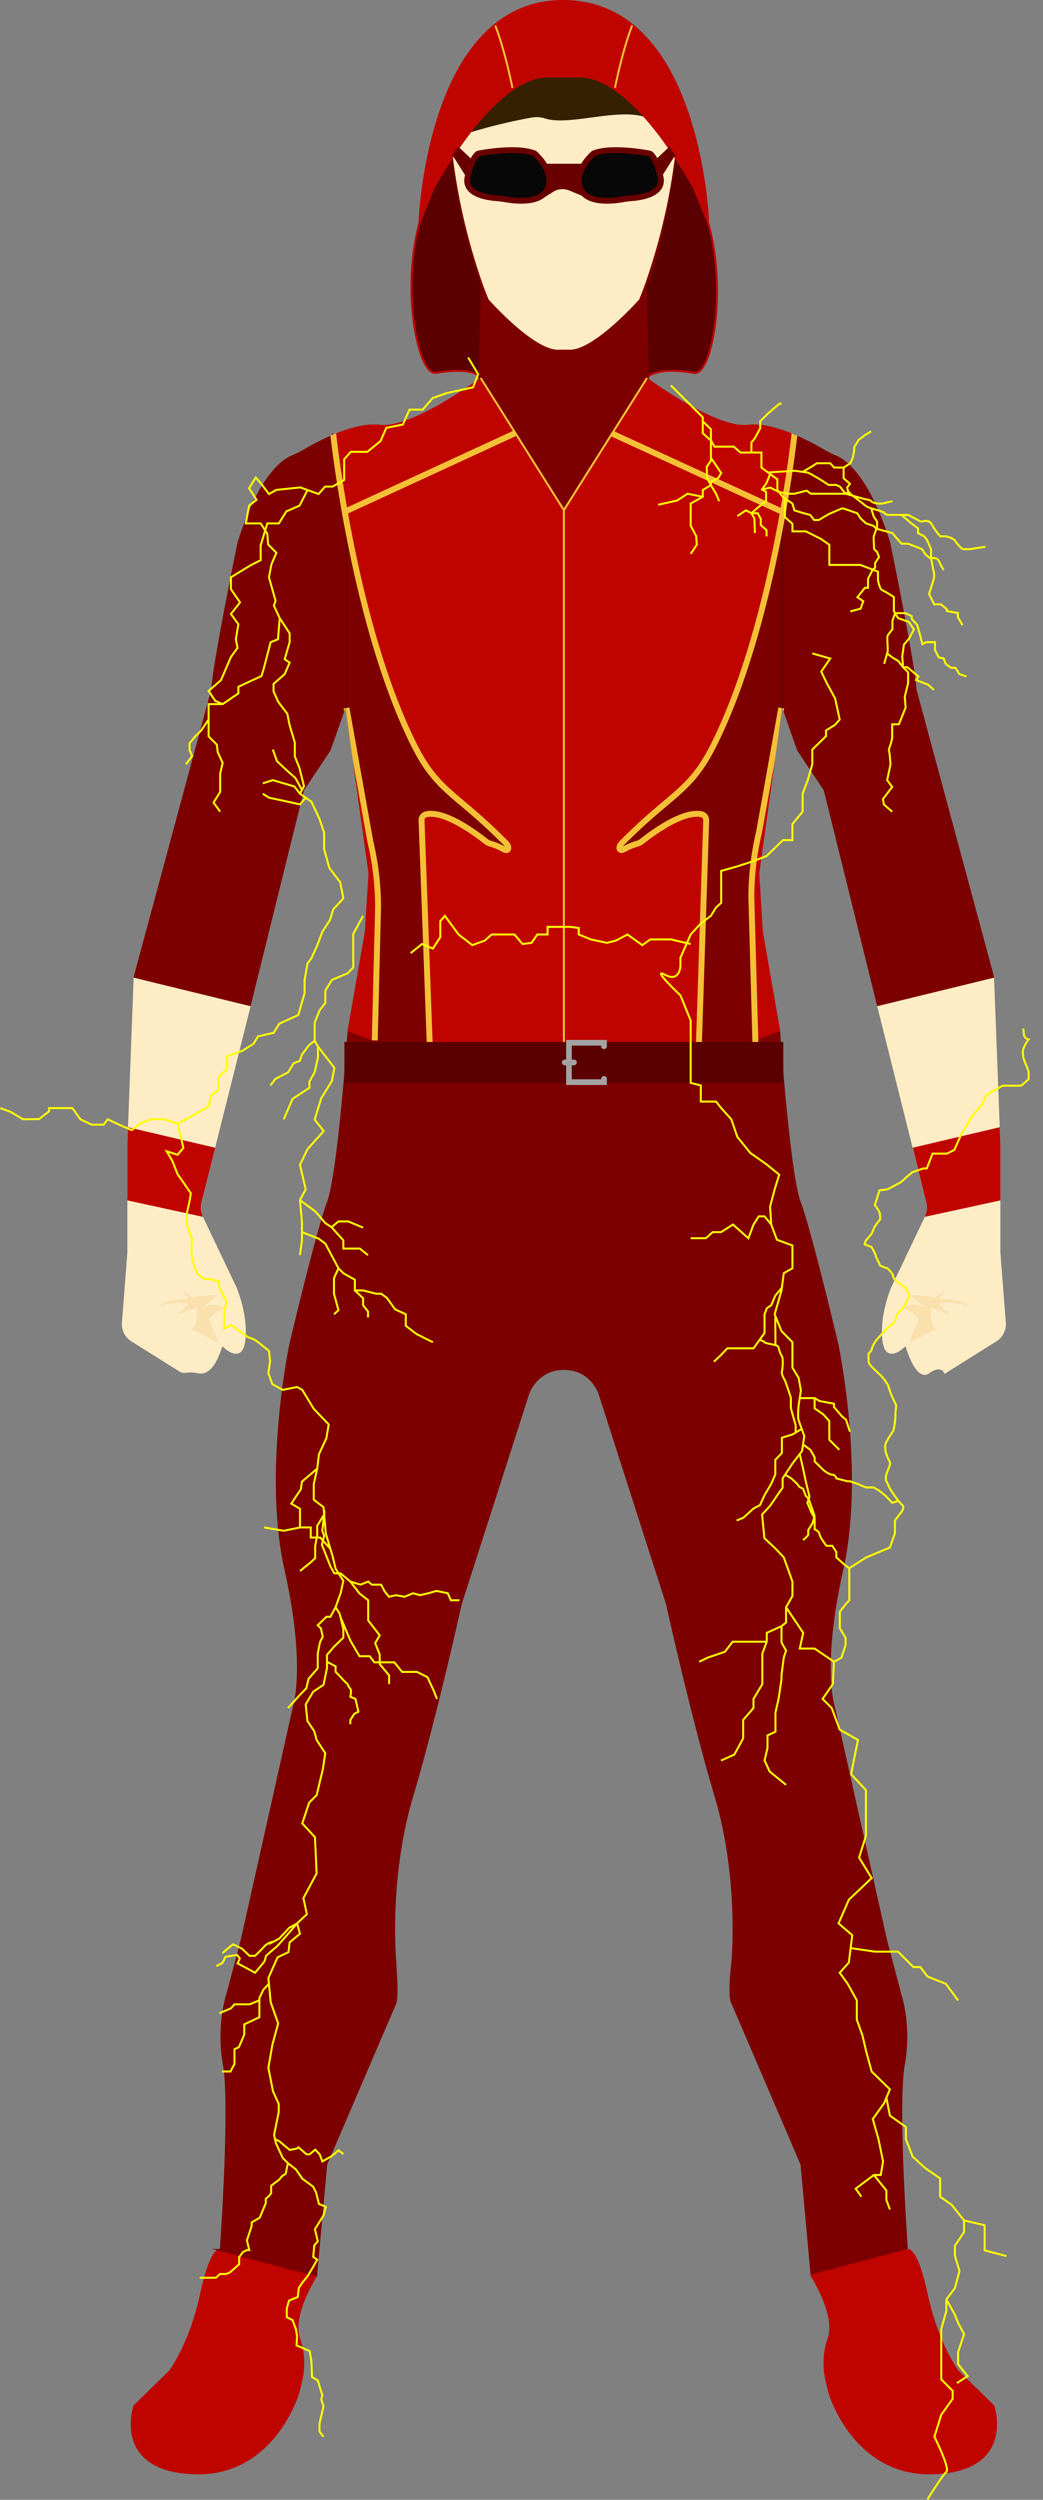 <svg xmlns="http://www.w3.org/2000/svg" xmlns:xlink="http://www.w3.org/1999/xlink" width="528.672" height="1266.175" viewBox="0 0 528.672 1266.175">
  <rect x="0" y="0" width="528.672" height="1266.175" fill="#808080" stroke="none"/>
  <defs>
    <style>
      .a277c738-9e4a-44cc-8cfb-65528f27dfd8, .a27e89d3-aacc-4fef-974c-4a47ce184d01, .ba45ad07-1130-4625-9563-bb0cc7927320, .bc4a7843-8ba5-40e9-91c0-8b526c604a9d, .bd3abd7c-d991-403f-b393-beef8f89a3ca, .ecbed174-9868-4295-a348-d6ecf6a45e07, .eeae4fc5-0628-4f78-8ff5-e2610ef8db39, .f8bcd358-dd91-4c17-9f97-8139ee15739d {
        fill: none;
      }

      .fc86b811-3193-46b8-adb2-5df7fbf328d5 {
        fill: #bf0400;
      }

      .b60bef79-6852-4ab9-865f-d4c52a222baa, .fc86b811-3193-46b8-adb2-5df7fbf328d5 {
        stroke: #bf0400;
      }

      .a0e1907f-fe7b-4b5c-9e31-36fb048dc2bd, .b1d0e196-1d42-49b7-8ffe-5c2b6b639308, .b60bef79-6852-4ab9-865f-d4c52a222baa, .b875ee22-5b0f-446d-8272-edabaeb774e0, .bd3abd7c-d991-403f-b393-beef8f89a3ca, .ecbed174-9868-4295-a348-d6ecf6a45e07, .eeae4fc5-0628-4f78-8ff5-e2610ef8db39, .f8bcd358-dd91-4c17-9f97-8139ee15739d, .fc86b811-3193-46b8-adb2-5df7fbf328d5, .ff18d0dc-95c9-47a5-abf5-40e5d958f590 {
        stroke-linecap: round;
      }

      .a0e1907f-fe7b-4b5c-9e31-36fb048dc2bd, .a277c738-9e4a-44cc-8cfb-65528f27dfd8, .a27e89d3-aacc-4fef-974c-4a47ce184d01, .b1d0e196-1d42-49b7-8ffe-5c2b6b639308, .b431d331-0de1-43a9-bea4-3a0e06ce479a, .b60bef79-6852-4ab9-865f-d4c52a222baa, .b6a1db8b-3539-4fb2-a4b7-f51484111939, .b875ee22-5b0f-446d-8272-edabaeb774e0, .ba45ad07-1130-4625-9563-bb0cc7927320, .bd0f47e9-e11c-4a8b-bcb9-f0c82003f415, .bd3abd7c-d991-403f-b393-beef8f89a3ca, .be302d9b-7d8b-48e6-ac69-56ef95222cb7, .ecbed174-9868-4295-a348-d6ecf6a45e07, .eeae4fc5-0628-4f78-8ff5-e2610ef8db39, .f8bcd358-dd91-4c17-9f97-8139ee15739d, .fc86b811-3193-46b8-adb2-5df7fbf328d5, .ff18d0dc-95c9-47a5-abf5-40e5d958f590 {
        stroke-miterlimit: 10;
      }

      .b1d0e196-1d42-49b7-8ffe-5c2b6b639308 {
        fill: #7d0000;
      }

      .b1d0e196-1d42-49b7-8ffe-5c2b6b639308, .bd3abd7c-d991-403f-b393-beef8f89a3ca {
        stroke: #7d0000;
      }

      .b875ee22-5b0f-446d-8272-edabaeb774e0 {
        fill: #feecc5;
      }

      .b875ee22-5b0f-446d-8272-edabaeb774e0, .ff18d0dc-95c9-47a5-abf5-40e5d958f590 {
        stroke: #feecc5;
      }

      .a0e1907f-fe7b-4b5c-9e31-36fb048dc2bd, .b60bef79-6852-4ab9-865f-d4c52a222baa {
        fill: #5b0000;
      }

      .bd3abd7c-d991-403f-b393-beef8f89a3ca {
        stroke-width: 2px;
      }

      .b6a1db8b-3539-4fb2-a4b7-f51484111939 {
        fill: #352001;
        stroke: #352001;
      }

      .bd0f47e9-e11c-4a8b-bcb9-f0c82003f415 {
        fill: #070707;
        stroke-width: 2.954px;
      }

      .b431d331-0de1-43a9-bea4-3a0e06ce479a, .bd0f47e9-e11c-4a8b-bcb9-f0c82003f415, .be302d9b-7d8b-48e6-ac69-56ef95222cb7, .ecbed174-9868-4295-a348-d6ecf6a45e07 {
        stroke: #690000;
      }

      .b431d331-0de1-43a9-bea4-3a0e06ce479a, .be302d9b-7d8b-48e6-ac69-56ef95222cb7 {
        fill: #690000;
      }

      .b431d331-0de1-43a9-bea4-3a0e06ce479a {
        stroke-width: 1.273px;
      }

      .ff18d0dc-95c9-47a5-abf5-40e5d958f590 {
        fill: #f9e0ac;
      }

      .ad3c402a-f807-48a7-99d8-a1df0498a5aa {
        clip-path: url(#abe76b5f-ef6c-4dfc-9d6d-b8567921a347);
      }

      .ecbed174-9868-4295-a348-d6ecf6a45e07 {
        stroke-width: 0.958px;
      }

      .bae51945-f5df-4817-85b6-a031767b6d2e {
        clip-path: url(#b3a80acb-ef82-4b4a-9067-bc5259ba4883);
      }

      .a27e89d3-aacc-4fef-974c-4a47ce184d01, .ba45ad07-1130-4625-9563-bb0cc7927320, .f8bcd358-dd91-4c17-9f97-8139ee15739d {
        stroke: #f4c037;
      }

      .ba45ad07-1130-4625-9563-bb0cc7927320 {
        stroke-width: 3px;
      }

      .a0e1907f-fe7b-4b5c-9e31-36fb048dc2bd {
        stroke: #5b0000;
        stroke-width: 0.803px;
      }

      .eeae4fc5-0628-4f78-8ff5-e2610ef8db39 {
        stroke: #a3a3a3;
        stroke-width: 2.885px;
      }

      .a277c738-9e4a-44cc-8cfb-65528f27dfd8 {
        stroke: #ff0;
      }
    </style>
    <clipPath id="abe76b5f-ef6c-4dfc-9d6d-b8567921a347" transform="translate(-246.639 -72.088)">
      <path id="b5bb3c3d-77ee-4e02-bffb-1dd2046ee1de" data-name="details-body-outline" class="bc4a7843-8ba5-40e9-91c0-8b526c604a9d" d="M698.53,723.826l-.005.011c-.061.134-6.013,13.603-4.636,26.907.402,3.892,1.603,6.195,3.566,6.845,2.985.99,6.716-2.227,8.173-3.637.876,2.959,4.067,12.712,8.447,14.282a3.724,3.724,0,0,0,3.576-.593c2.25-1.608,4.203-2.236,5.646-1.824a2.999,2.999,0,0,1,1.87,1.603l.222.557,26.289-16.48a10.229,10.229,0,0,0,4.779-9.489l-2.756-35.427V651.42l-3.217-84.548-.002-.057L711.157,421.221c-.789-13.614-13.206-73.851-13.345-74.507-10.671-33.934-22.789-42.051-27.504-43.965a50.801,50.801,0,0,1-6.549-3.292c-8.901-5.191-25.672-13.685-38.012-12.21-15.657,1.876-48.234-21.731-51.063-23.808l-1.247-46.934a312.095,312.095,0,0,0,15.018-62.556c5.601-40.86-10.035-57.05-11.037-58.036-14.559-22.206-44.646-23.316-44.978-23.325-.302.009-30.389,1.123-44.949,23.324-.998.982-16.638,17.171-11.037,58.037a312.265,312.265,0,0,0,15.008,62.532L490.215,263.439c-2.829,2.077-35.401,25.67-51.064,23.808C426.813,285.774,410.04,294.265,401.141,299.457a50.86,50.86,0,0,1-6.548,3.292c-4.715,1.915-16.833,10.031-27.518,44.014-.125.607-12.544,60.844-13.332,74.458l-39.312,145.54-.015.055-3.219,84.624.001,55.102-2.759,35.466a10.231,10.231,0,0,0,4.78,9.489L337.668,766.822a4.247,4.247,0,0,0,2.909.59,21.984,21.984,0,0,1,6.878.315c7.146,1.217,10.906-10.416,11.833-13.76,1.467,1.42,5.191,4.608,8.156,3.621,1.964-.649,3.165-2.952,3.567-6.845,1.376-13.305-4.576-26.773-4.641-26.918l-16.891-35.431a10.891,10.891,0,0,1-.545-8.032l22.799-90.606.135-.421,1.988-8.482,26.832-108.417,13.436-20.146,7.643-21.608,11.657,83.842-1.829,29.304-8.737,50.138c-.049.723-5.016,72.435-10.467,86.973-5.488,14.635-18.967,71.516-19.105,72.101-.136.647-13.439,65.311-2.461,114.102,10.911,48.495,4.39,69.096,4.31,69.347L368.666,1054.67l-6.578,24.857-.534,1.894-.083.398a80.147,80.147,0,0,0-1.798,36.322c3.416,19.219-1.104,86.199-1.583,93.103a2.186,2.186,0,0,0-.819.171c-2.172.89-5.55,5.589-9.306,22.927-5.451,25.157-15.58,38.466-15.635,38.546l-17.907,17.48-.085.083-.039.112c-.044.13-4.342,13.04,2.5,23.046,4.934,7.216,14.287,11.16,27.797,11.724.803.033,1.59.05,2.371.049,38.972-.003,51.302-40.918,51.431-41.364l1.466-6.23a39.131,39.131,0,0,0-1.187-21.572c-1.633-4.802-1.464-14.135,8.618-31.321l.057-.097,5.119-56.311,34.845-81.163c1.453-.574,1.321-2.946.527-14.858l-.016-.229-.406-7.741c-.265-3.318-3.101-43.056,8.581-82.304,12.174-40.9,24.56-97.107,24.671-97.624l34.108-106.162c.164-.508,4.159-12.443,17.669-12.443,13.695,0,17.511,11.93,17.669,12.444l34.096,106.115c.124.562,12.509,56.77,24.682,97.67,11.681,39.24,8.846,78.985,8.582,82.304l-.816,8.354-.016.23c-.795,11.912-.517,13.671.936,14.246l34.845,81.163,5.109,56.199.066.208c10.084,17.188,10.253,26.52,8.618,31.321a39.142,39.142,0,0,0-1.186,21.572l1.472,6.256c.122.421,12.446,41.341,51.425,41.339.778,0,1.57-.016,2.37-.049,13.511-.563,22.863-4.508,27.798-11.724,6.842-10.006,2.544-22.916,2.499-23.046l-.038-.112-17.945-17.512c-.102-.132-10.23-13.44-15.683-38.598-3.757-17.339-7.134-22.038-9.306-22.927a1.937,1.937,0,0,0-.818-.171c-.479-6.903-4.999-73.884-1.583-93.103,3.612-20.325-1.692-35.651-1.729-35.828l-.082-.398-.604-2.389-6.572-24.839L669.754,936.44c-.067-.202-6.59-20.803,4.322-69.298,10.979-48.791-2.325-113.454-2.464-114.114-.136-.572-13.614-57.453-19.103-72.088-5.452-14.538-10.417-86.25-10.474-87.024l-8.724-50.031-1.836-29.357,11.657-83.843,7.588,21.498L664.213,472.438l26.832,108.417,2.31,7.954,22.611,91.554a10.891,10.891,0,0,1-.544,8.032Z"/>
    </clipPath>
    <clipPath id="b3a80acb-ef82-4b4a-9067-bc5259ba4883" transform="translate(-246.639 -72.088)">
      <path id="fec0358a-b8c2-4bcd-8db9-0948ac1a8270" data-name="gold-body-outline" class="bc4a7843-8ba5-40e9-91c0-8b526c604a9d" d="M698.53,723.826l-.005.011c-.061.134-6.013,13.603-4.636,26.907.402,3.892,1.603,6.195,3.566,6.845,2.985.99,6.716-2.227,8.173-3.637.876,2.959,4.067,12.712,8.447,14.282a3.724,3.724,0,0,0,3.576-.593c2.25-1.608,4.203-2.236,5.646-1.824a2.999,2.999,0,0,1,1.87,1.603l.222.557,26.289-16.48a10.229,10.229,0,0,0,4.779-9.489l-2.756-35.427V651.42l-3.217-84.548-.002-.057L711.157,421.221c-.789-13.614-13.206-73.851-13.345-74.507-10.671-33.934-22.789-42.051-27.504-43.965a50.801,50.801,0,0,1-6.549-3.292c-8.901-5.191-25.672-13.685-38.012-12.21-15.657,1.876-48.234-21.731-51.063-23.808l-1.247-46.934a312.095,312.095,0,0,0,15.018-62.556c5.601-40.86-10.035-57.05-11.037-58.036-14.559-22.206-44.646-23.316-44.978-23.325-.302.009-30.389,1.123-44.949,23.324-.998.982-16.638,17.171-11.037,58.037a312.265,312.265,0,0,0,15.008,62.532L490.215,263.439c-2.829,2.077-35.401,25.67-51.064,23.808C426.813,285.774,410.04,294.265,401.141,299.457a50.86,50.86,0,0,1-6.548,3.292c-4.715,1.915-16.833,10.031-27.518,44.014-.125.607-12.544,60.844-13.332,74.458l-39.312,145.54-.015.055-3.219,84.624.001,55.102-2.759,35.466a10.231,10.231,0,0,0,4.78,9.489L337.668,766.822a4.247,4.247,0,0,0,2.909.59,21.984,21.984,0,0,1,6.878.315c7.146,1.217,10.906-10.416,11.833-13.76,1.467,1.42,5.191,4.608,8.156,3.621,1.964-.649,3.165-2.952,3.567-6.845,1.376-13.305-4.576-26.773-4.641-26.918l-16.891-35.431a10.891,10.891,0,0,1-.545-8.032l21.134-86.362,2.534-10.378,1.253-2.769,26.832-108.417,13.436-20.146,7.643-21.608,11.657,83.842-1.829,29.304-8.737,50.138c-.049.723-5.016,72.435-10.467,86.973-5.488,14.635-18.967,71.516-19.105,72.101-.136.647-13.439,65.311-2.461,114.102,10.911,48.495,4.39,69.096,4.31,69.347L368.666,1054.67l-6.578,24.857-.534,1.894-.083.398a80.147,80.147,0,0,0-1.798,36.322c3.416,19.219-1.104,86.199-1.583,93.103a2.186,2.186,0,0,0-.819.171c-2.172.89-5.55,5.589-9.306,22.927-5.451,25.157-15.58,38.466-15.635,38.546l-17.907,17.48-.085.083-.039.112c-.044.13-4.342,13.04,2.5,23.046,4.934,7.216,14.287,11.16,27.797,11.724.803.033,1.59.05,2.371.049,38.972-.003,51.302-40.918,51.431-41.364l1.466-6.23a39.131,39.131,0,0,0-1.187-21.572c-1.633-4.802-1.464-14.135,8.618-31.321l.057-.097,5.119-56.311,34.845-81.163c1.453-.574,1.321-2.946.527-14.858l-.016-.229-.406-7.741c-.265-3.318-3.101-43.056,8.581-82.304,12.174-40.9,24.56-97.107,24.671-97.624l34.108-106.162c.164-.508,4.159-12.443,17.669-12.443,13.695,0,17.511,11.93,17.669,12.444l34.096,106.115c.124.562,12.509,56.77,24.682,97.67,11.681,39.24,8.846,78.985,8.582,82.304l-.816,8.354-.016.23c-.795,11.912-.517,13.671.936,14.246l34.845,81.163,5.109,56.199.066.208c10.084,17.188,10.253,26.52,8.618,31.321a39.142,39.142,0,0,0-1.186,21.572l1.472,6.256c.122.421,12.446,41.341,51.425,41.339.778,0,1.57-.016,2.37-.049,13.511-.563,22.863-4.508,27.798-11.724,6.842-10.006,2.544-22.916,2.499-23.046l-.038-.112-17.945-17.512c-.102-.132-10.23-13.44-15.683-38.598-3.757-17.339-7.134-22.038-9.306-22.927a1.937,1.937,0,0,0-.818-.171c-.479-6.903-4.999-73.884-1.583-93.103,3.612-20.325-1.692-35.651-1.729-35.828l-.082-.398-.604-2.389-6.572-24.839L669.754,936.44c-.067-.202-6.59-20.803,4.322-69.298,10.979-48.791-2.325-113.454-2.464-114.114-.136-.572-13.614-57.453-19.103-72.088-5.452-14.538-10.417-86.25-10.474-87.024l-8.724-50.031-1.836-29.357,11.657-83.843,7.588,21.498L664.213,472.438l26.832,108.417,3.817,13.147,21.104,86.362a10.891,10.891,0,0,1-.544,8.032Z"/>
    </clipPath>
  </defs>
  <g class="drop-shadow" id="b797ad01-1eb0-464c-ace4-0509a43c740c" data-name="smallville">
    <g id="b2a617b7-c618-49c6-b5d7-530cf549b10c" data-name="body-background">
      <g>
        <polygon class="bc4a7843-8ba5-40e9-91c0-8b526c604a9d" points="459.711 1139.764 459.711 1139.764 459.711 1139.764 459.711 1139.764"/>
        <path class="fc86b811-3193-46b8-adb2-5df7fbf328d5" d="M348.455,1234.448c-5.543,25.581-15.775,38.798-15.775,38.798l-17.907,17.48s-11.085,32.403,29.845,34.108c40.93,1.705,53.294-40.93,53.294-40.93l1.466-6.231a38.617,38.617,0,0,0-1.173-21.297c-1.767-5.194-1.319-14.724,8.66-31.735h0l-48.702-12.893C356.955,1211.67,353.046,1213.257,348.455,1234.448Z" transform="translate(-246.639 -72.088)"/>
        <path class="b1d0e196-1d42-49b7-8ffe-5c2b6b639308" d="M704.734,1118.054c3.637-20.465-1.726-35.638-1.726-35.638l-.581-2.389-6.676-25.23L669.279,936.598s-6.772-20.315,4.309-69.565-2.462-113.89-2.462-113.89-13.544-57.253-19.084-72.028-10.498-87.114-10.498-87.114H423.356s-4.958,72.339-10.498,87.114-19.084,72.028-19.084,72.028-13.544,64.64-2.462,113.89c11.081,49.25,4.309,69.565,4.309,69.565l-26.472,118.199-6.676,25.23-.511,1.894s-5.433,15.668-1.796,36.132-1.617,93.797-1.617,93.797a.887.887,0,0,0-.387-.102l48.702,12.893,5.116-56.278,34.961-81.433s1.256-1.641.403-14.431l-.403-7.739s-3.728-41.356,8.582-82.712c12.309-41.356,24.674-97.634,24.674-97.634l34.108-106.161S518.399,765.462,532.45,765.462c14.246,0,18.145,12.791,18.145,12.791l34.108,106.161s12.364,56.278,24.674,97.634c12.309,41.356,8.582,82.712,8.582,82.712l-.812,8.352c-.853,12.79.812,13.818.812,13.818l34.961,81.433,5.116,56.278,48.315-12.791C706.35,1211.851,701.097,1138.519,704.734,1118.054Z" transform="translate(-246.639 -72.088)"/>
        <path class="b1d0e196-1d42-49b7-8ffe-5c2b6b639308" d="M706.35,1211.851l.387-.102A.887.887,0,0,0,706.35,1211.851Z" transform="translate(-246.639 -72.088)"/>
        <path class="fc86b811-3193-46b8-adb2-5df7fbf328d5" d="M750.127,1290.726l-17.907-17.48s-10.232-13.217-15.775-38.798c-4.591-21.191-8.5-22.778-9.708-22.699l-.387.102h0L658.035,1224.642h0c9.979,17.01,10.427,26.54,8.66,31.735a38.617,38.617,0,0,0-1.173,21.297l1.466,6.231s12.364,42.635,53.294,40.93S750.127,1290.726,750.127,1290.726Z" transform="translate(-246.639 -72.088)"/>
      </g>
      <g id="b57a81df-84db-471f-925e-df67e6bc6d4a" data-name="torso">
        <g id="a3087dd4-4c92-4a3f-adca-6c732ccdf8a7" data-name="vest">
          <path id="ef568d30-d7b2-431e-9dd0-49dc1dde5b91" data-name="neck" class="b1d0e196-1d42-49b7-8ffe-5c2b6b639308" d="M574.418,263.863c-.133-.098-.226-.167-.226-.167l-1.257-47.297-2.763,7.131s-24.256,26.503-35.36,25.171h-4.715s-8.631,3.316-35.36-25.171l-2.772-7.131-1.257,47.297s-.092.068-.226.167l41.973,66.602Z" transform="translate(-246.639 -72.088)"/>
          <path id="e60cdd0f-b626-4a45-af73-f6a5f649e96b" data-name="main-torso" class="fc86b811-3193-46b8-adb2-5df7fbf328d5" d="M602.136,484.506c-9.024-1.848-23.67,8.617-30.317,13.867a5.725,5.725,0,0,1-1.805.956,29.485,29.485,0,0,0-6.664,2.682c-3.131,1.835-3.008-.778-2.332-1.85a11.039,11.039,0,0,1,1.76-1.989c24.79-24.79,33.794-25.073,45.727-48.949,28.702-57.426,39.444-144.96,40.764-156.519-7.644-3.234-16.345-5.81-23.462-4.961-15.952,1.903-48.523-21.77-51.39-23.88l-41.963,66.602L490.482,263.863c-2.869,2.112-35.438,25.782-51.39,23.88-7.117-.849-15.819,1.728-23.464,4.962.488,4.271,2.264,18.918,5.758,38.596v0c5.959,33.559,16.913,81.723,35.007,117.924,11.934,23.876,20.937,24.159,45.727,48.949a11.043,11.043,0,0,1,1.76,1.989c.676,1.072.8,3.685-2.332,1.85a29.485,29.485,0,0,0-6.664-2.682,5.725,5.725,0,0,1-1.805-.956c-6.648-5.25-21.293-15.715-30.317-13.867a3.069,3.069,0,0,0-2.458,3.003V607.923l14.057,5.297,9.938,2.877L532.45,619.274l50.688-3.177,7.4-2.877L604.594,607.924V487.51A3.069,3.069,0,0,0,602.136,484.506Z" transform="translate(-246.639 -72.088)"/>
          <g id="b61b32f6-3461-4255-8c75-2b9db4bab5f4" data-name="side-pieces">
            <path id="e13fcc87-864b-46bd-90a0-588d7b602b3d" data-name="right-side" class="fc86b811-3193-46b8-adb2-5df7fbf328d5" d="M438.339,498.284l-16.058-67.525,11.644,83.749-1.838,29.408-8.731,50.086,19.266,7.259-.341-70.039A145.428,145.428,0,0,0,438.339,498.284Z" transform="translate(-246.639 -72.088)"/>
            <path id="bae91945-c107-491b-9edc-46ecbc013872" data-name="left-side" class="fc86b811-3193-46b8-adb2-5df7fbf328d5" d="M626.56,498.281a145.43,145.43,0,0,0-3.944,32.938l-.341,70.042,19.268-7.26-8.731-50.086-1.838-29.408,11.647-83.771Z" transform="translate(-246.639 -72.088)"/>
          </g>
        </g>
        <g id="e2604cc6-d941-4bb5-ae8b-60015eacc263" data-name="arms">
          <g id="e27af92f-03f2-42e9-a47a-12ff45884cb3" data-name="hands">
            <path id="be761d2c-16ed-4d22-aa78-6413d858b8b6" data-name="left-hand" class="b875ee22-5b0f-446d-8272-edabaeb774e0" d="M755.961,742.046,753.203,706.58V651.44L749.986,566.891l-58.357,14.245h0l.702,2.757,24.111,96.319a11.431,11.431,0,0,1-.57,8.4l-16.891,35.43s-5.974,13.326-4.595,26.651c1.378,13.326,11.488,2.298,11.488,2.298s5.055,18.84,11.488,14.245,8.271,0,8.271,0l25.782-16.162A9.76,9.76,0,0,0,755.961,742.046Z" transform="translate(-246.639 -72.088)"/>
            <path id="b2c1e0f1-9762-47aa-9299-0f4af294147d" data-name="right-hand" class="b875ee22-5b0f-446d-8272-edabaeb774e0" d="M311.697,651.44V706.58L308.939,742.046a9.76,9.76,0,0,0,4.547,9.027l24.448,15.326a3.73,3.73,0,0,0,2.567.52,22.459,22.459,0,0,1,7.038.316c7.795,1.319,11.488-14.245,11.488-14.245s10.109,11.028,11.488-2.298c1.378-13.326-4.595-26.651-4.595-26.651l-16.891-35.43a11.431,11.431,0,0,1-.57-8.4l24.145-96.319.669-2.757h0L314.914,566.891Z" transform="translate(-246.639 -72.088)"/>
          </g>
          <g id="f5c382ed-b76d-44ef-876c-489b705a03f5" data-name="arms">
            <path id="b8b2c9da-3c26-4368-a532-1ae42a875aa0" data-name="left-arm" class="b1d0e196-1d42-49b7-8ffe-5c2b6b639308" d="M710.661,421.302c-.766-13.632-13.325-74.438-13.325-74.438-10.565-33.593-22.417-41.703-27.216-43.652a52.028,52.028,0,0,1-6.613-3.323,127.962,127.962,0,0,0-14.237-7.185c-.514,4.502-2.458,20.528-6.334,41.81-6.077,33.364-16.906,79.647-34.43,114.709-11.934,23.876-20.937,24.159-45.727,48.949a11.039,11.039,0,0,0-1.76,1.989c-.676,1.072-.799,3.685,2.332,1.85a29.485,29.485,0,0,1,6.664-2.682,5.725,5.725,0,0,0,1.805-.956c6.648-5.25,21.293-15.715,30.317-13.867a3.069,3.069,0,0,1,2.458,3.003l-3.996,122.723,28.973-8.793-2.103-75.072a145.429,145.429,0,0,1,3.944-32.938l11.21-62.693.013-.094.287-2.062,8.271,23.435,13.484,20.218,26.952,108.902L749.986,566.891Z" transform="translate(-246.639 -72.088)"/>
            <path id="be4aa6f6-0535-4cf0-b105-17eff041284b" data-name="right-arm" class="b1d0e196-1d42-49b7-8ffe-5c2b6b639308" d="M503.88,500.163a11.043,11.043,0,0,0-1.76-1.989c-24.79-24.79-33.794-25.073-45.727-48.949C438.299,413.024,427.344,364.86,421.386,331.301c-3.494-19.678-5.27-34.326-5.758-38.596A127.972,127.972,0,0,0,401.393,299.889a52.028,52.028,0,0,1-6.613,3.323c-4.799,1.949-16.651,10.059-27.216,43.652,0,0-12.559,60.806-13.325,74.438L314.914,566.891h0l58.357,14.245,26.952-108.902,13.484-20.218,8.271-23.435.285,2.048.018.13,12.058,67.525a145.428,145.428,0,0,1,3.944,32.938L436.604,599.056l28.196,11.177-4.495-122.721a3.069,3.069,0,0,1,2.458-3.003c9.024-1.848,23.67,8.617,30.317,13.867a5.725,5.725,0,0,0,1.805.956,29.485,29.485,0,0,1,6.664,2.682C504.68,503.848,504.556,501.235,503.88,500.163Z" transform="translate(-246.639 -72.088)"/>
          </g>
        </g>
      </g>
      <g id="e046ba54-3476-4fea-ac4e-23e9e5eb2957" data-name="head">
        <g id="b6f3d2bf-e883-4612-9e42-4635b6ff218f" data-name="inside-hood">
          <path id="bf233715-b29c-4b06-beaa-f0f32ff91473" data-name="right-inside" class="b60bef79-6852-4ab9-865f-d4c52a222baa" d="M598.385,167.203c-3.16-5.616-6.524-11.151-10.037-16.432-.001.008-.934,6.916-2.54,16.432-2.664,15.789-7.181,38.757-12.371,49.302l1.136,46.934s4.158-5.947,23.843-2.473C609.07,262.846,618.183,202.385,598.385,167.203Z" transform="translate(-246.639 -72.088)"/>
          <path id="f3f259a9-e525-4886-9137-5babe04763c7" data-name="left-inside" class="b60bef79-6852-4ab9-865f-d4c52a222baa" d="M476.544,150.618c-3.551,5.327-6.949,10.914-10.14,16.585-19.798,35.181-9.38,95.642,1.273,93.762,19.685-3.474,22.539,2.473,22.539,2.473l1.248-46.958c-6.372-17.831-10.293-36.415-12.506-49.278C477.233,157.186,476.546,150.64,476.544,150.618Z" transform="translate(-246.639 -72.088)"/>
          <path id="b1f406ca-ee40-4405-8ea8-ef5de259105f" data-name="inside-lines" class="bd3abd7c-d991-403f-b393-beef8f89a3ca" d="M574.573,263.439l-1.136-46.934m0,0c5.19-10.545,9.707-33.513,12.371-49.302m-106.852,0c2.213,12.863,6.134,31.447,12.506,49.278M490.215,263.439l1.248-46.958M588.348,150.772c-.001.008-.934,6.916-2.54,16.432m-106.852,0a154.78,154.78,0,0,1-2.057-16.585" transform="translate(-246.639 -72.088)"/>
        </g>
        <path id="a19ba451-6e75-4c7a-ba81-928d374db58b" data-name="head-background" class="b875ee22-5b0f-446d-8272-edabaeb774e0" d="M539.369,110.863H525.419c-15.917-.86-33.75,17.064-48.872,39.75.122,1.075.25,2.157.402,3.269a311.365,311.365,0,0,0,15.015,62.518c1.682,4.638,2.772,7.131,2.772,7.131s23.242,26.162,35.36,25.171H534.812c12.118.992,35.36-25.171,35.36-25.171s1.09-2.492,2.772-7.131a311.368,311.368,0,0,0,15.015-62.518c.145-1.06.266-2.09.384-3.117C573.2,128.007,555.322,110,539.369,110.863Z" transform="translate(-246.639 -72.088)"/>
        <path id="ea3cba45-3bab-4d51-8c82-e9144d284265" data-name="hair" class="b6a1db8b-3539-4fb2-a4b7-f51484111939" d="M485.209,138.574a272.763,272.763,0,0,1,30.915-7.442,14.91,14.91,0,0,1,7.099.528c11.775,3.679,35.657-5.117,49.733-.994,32.822,9.613-26.882-47.248-26.882-47.248l-62.628,38.381Z" transform="translate(-246.639 -72.088)"/>
        <path id="a49e6d59-5b28-485f-8e9f-cb40b1ea1882" data-name="outside-hood" class="fc86b811-3193-46b8-adb2-5df7fbf328d5" d="M476.543,150.616h.002c15.122-22.688,32.956-40.614,48.874-39.753H539.369c15.955-.862,33.834,17.147,48.979,39.909h0l-0.0 0c3.513,5.281,6.877,10.815,10.037,16.432l7.212,17.813S601.908,72.933,532.44,72.588s-73.164,112.428-73.164,112.428l7.127-17.813c3.191-5.671,6.59-11.258,10.14-16.585Z" transform="translate(-246.639 -72.088)"/>
        <g id="ab2382bf-9025-41ec-9466-f46cc70f3d3e" data-name="glasses">
          <g id="a7dce713-192e-45de-bbd2-c470b9014ceb" data-name="right-eye">
            <path id="be61f3d4-54da-4f69-ac47-b8867771df4f" data-name="right-eye" class="bd0f47e9-e11c-4a8b-bcb9-f0c82003f415" d="M517.671,149.875s10.951,9.386,6.258,18.382c-3.681,7.055-16.022,5.69-21.175,4.773a44.144,44.144,0,0,0-4.482-.567c-4.959-.368-16.476-2.135-14.626-10.634,2.347-10.781,5.455-11.954,5.455-11.954S508.676,145.964,517.671,149.875Z" transform="translate(-246.639 -72.088)"/>
            <polyline id="a2e7a452-ccc7-4574-8dc9-2f93e8fd0941" data-name="right-ear-piece" class="be302d9b-7d8b-48e6-ac69-56ef95222cb7" points="239.505 81.762 232.317 74.989 229.904 78.531 237.006 89.741"/>
          </g>
          <path id="fbf86c10-1650-4b91-a142-28056cf48362" data-name="middle-piece" class="b431d331-0de1-43a9-bea4-3a0e06ce479a" d="M524.179,155.659h16.714l-.604,7.484,1.066,7.308-5.514-2.299a9.989,9.989,0,0,0-8.191-.009l-4.296,2.666,1.319-7.515Z" transform="translate(-246.639 -72.088)"/>
          <g id="e6d1da64-227f-44d1-976a-8815b992edbe" data-name="left-eye">
            <path id="bdb34403-69ad-42e4-bf27-a3737ffd693a" data-name="left-eye" class="bd0f47e9-e11c-4a8b-bcb9-f0c82003f415" d="M547.427,149.875s-10.951,9.386-6.258,18.382c3.755,7.196,16.52,5.632,21.476,4.718a34.803,34.803,0,0,1,3.943-.496c4.817-.329,16.745-2.013,14.865-10.651-2.347-10.781-5.455-11.954-5.455-11.954S556.422,145.964,547.427,149.875Z" transform="translate(-246.639 -72.088)"/>
            <polyline id="e41a9484-d0bc-4d5b-8ace-16f725b0576e" data-name="left-ear-piece" class="be302d9b-7d8b-48e6-ac69-56ef95222cb7" points="332.104 81.762 339.291 74.989 341.704 78.531 334.602 89.741"/>
          </g>
        </g>
      </g>
    </g>
    <g id="b43902cc-f03a-4b9d-bac7-0f39c999e880" data-name="body-details">
      <g id="b8a24e69-c2b6-4c48-be09-2a149420e0c1" data-name="hand-shadows">
        <path id="f1160474-b1aa-443d-b623-ddb1ca02c88b" data-name="right-hand" class="ff18d0dc-95c9-47a5-abf5-40e5d958f590" d="M336.691,722.564l4.669,7.084s-12.719-.644-15.134,5.474c0,0,10.304-4.669,15.134-2.093l-6.279,5.796L346.029,734.961s.88,7.889-3.021,10.465l15.579,7.889L352.952,740.274s5.313-5.796,9.338-4.83c0,0-4.669-4.347-10.465-2.415l6.279-5.474s-12.88.161-13.846,1.449Z" transform="translate(-246.639 -72.088)"/>
        <path id="a5fa5d68-8adb-4029-ba29-33baaa0c8c79" data-name="left-hand" class="ff18d0dc-95c9-47a5-abf5-40e5d958f590" d="M728.223,722.564l-4.669,7.084s12.719-.644,15.134,5.474c0,0-10.304-4.669-15.134-2.093l6.279,5.796L718.885,734.961s-.88,7.889,3.021,10.465l-15.579,7.889,5.635-13.041s-5.313-5.796-9.338-4.83c0,0,4.669-4.347,10.465-2.415l-6.279-5.474s12.88.161,13.846,1.449Z" transform="translate(-246.639 -72.088)"/>
      </g>
      <g id="f75456ea-a7c6-4feb-b3f2-e0374a40ea55" data-name="body-clipping-mask">
        <g class="ad3c402a-f807-48a7-99d8-a1df0498a5aa">
          <g id="b5c59070-3ac3-4fd7-967e-11dbf53746c9" data-name="vest-shadow">
            <line id="ec7fbb18-8d8c-4b4d-92d2-f646089e811b" data-name="right-shadow" class="ecbed174-9868-4295-a348-d6ecf6a45e07" x1="175.642" y1="358.596" x2="175.642" y2="264.438"/>
            <line id="bd85bb3b-afdd-4279-8011-2c84607bcd03" data-name="left-shadow" class="ecbed174-9868-4295-a348-d6ecf6a45e07" x1="396.495" y1="358.596" x2="396.495" y2="264.438"/>
          </g>
          <g id="e3075420-d57d-4ba7-a2b1-fe4a771059e9" data-name="wrists">
            <polygon id="aa5f14f5-5ee6-4a59-bc60-e5c08df880c0" data-name="right-wrist" class="fc86b811-3193-46b8-adb2-5df7fbf328d5" points="47.091 567.279 126.631 585.996 121.241 619.831 43.492 602.912 47.091 567.279"/>
            <polygon id="b2d368b9-600f-4bf5-b264-ea2be9f66826" data-name="left-wrist" class="fc86b811-3193-46b8-adb2-5df7fbf328d5" points="524.53 567.279 444.99 585.996 450.38 619.831 528.13 602.912 524.53 567.279"/>
          </g>
        </g>
      </g>
    </g>
    <g id="e8215090-c9e7-48a8-abd8-d33f65fce027" data-name="body-gold">
      <g id="b04a4801-afe3-4f6e-aad7-876f4a1c2dc0" data-name="gold-clipping-mask">
        <g class="bae51945-f5df-4817-85b6-a031767b6d2e">
          <g id="a28905b1-d191-43df-b4f8-095020687590" data-name="gold-trim">
            <path id="fff8f6cc-1ca9-429d-ba2b-388767f115b3" data-name="torso-trim" class="ba45ad07-1130-4625-9563-bb0cc7927320" d="M422.263,430.685l12.075,67.599a145.429,145.429,0,0,1,3.944,32.938L436.604,599.056m28.196,11.177-4.495-122.721a3.069,3.069,0,0,1,2.458-3.003c9.024-1.848,23.67,8.617,30.317,13.867a5.725,5.725,0,0,0,1.805.956,29.484,29.484,0,0,1,6.664,2.682c3.131,1.835,3.008-.778,2.332-1.85a11.041,11.041,0,0,0-1.76-1.989c-24.79-24.79-33.794-25.073-45.727-48.949-18.092-36.198-29.049-84.365-35.008-117.924-4.179-23.534-5.9-39.884-5.9-39.884M642.635,430.682l-11.223,62.747a145.428,145.428,0,0,0-3.944,32.938l2.103,75.072m19.842-310.025s-10.128,96.224-40.908,157.808c-11.934,23.876-20.937,24.159-45.727,48.949a11.041,11.041,0,0,0-1.76,1.989c-.676,1.072-.8,3.685,2.332,1.85a29.485,29.485,0,0,1,6.664-2.682,5.725,5.725,0,0,0,1.805-.956c6.648-5.25,21.293-15.715,30.317-13.867a3.069,3.069,0,0,1,2.458,3.003L600.598,610.232M421.385,331.301l86.397-39.82m135.352,39.82L556.973,291.717" transform="translate(-246.639 -72.088)"/>
            <polyline id="e3377f6c-11f4-46ab-83bb-565c8a76bd89" data-name="neck-trim" class="f8bcd358-dd91-4c17-9f97-8139ee15739d" points="243.843 191.776 285.815 258.378 327.778 191.775"/>
            <line id="efb2bc6d-877a-482f-a9b0-33e7decc67b1" data-name="zipper" class="f8bcd358-dd91-4c17-9f97-8139ee15739d" x1="285.815" y1="547.187" x2="285.815" y2="258.378"/>
            <path class="a27e89d3-aacc-4fef-974c-4a47ce184d01" d="M506.388,116.621s-9.251-46.853-17.758-41.748" transform="translate(-246.639 -72.088)"/>
            <path class="a27e89d3-aacc-4fef-974c-4a47ce184d01" d="M558.348,116.621s9.251-46.853,17.758-41.748" transform="translate(-246.639 -72.088)"/>
          </g>
        </g>
      </g>
    </g>
    <g id="a18c6b55-ac34-49d7-8874-64d97d23ae75" data-name="belt">
      <rect id="b463256c-23e1-4743-b270-b0ee7a2a9004" data-name="belt-main" class="a0e1907f-fe7b-4b5c-9e31-36fb048dc2bd" x="174.973" y="528.169" width="221.674" height="19.952"/>
      <path id="b33468b3-f671-4188-abb3-83ac7e9e1872" data-name="buckle" class="eeae4fc5-0628-4f78-8ff5-e2610ef8db39" d="M552.806,618.538v1.671H535.029V600.257h17.776v1.781m-19.932,8.195H537.542" transform="translate(-246.639 -72.088)"/>
    </g>
  </g>
  <g class="lightning" id="af98610a-2e2c-4a3d-8cea-275de3807665" data-name="lightning">
    <defs>
        <filter id="glow">
            <fegaussianblur class="blur" result="coloredBlur" stddeviation="4"></fegaussianblur>
            <femerge>
                <femergenode in="coloredBlur"></femergenode>
                <femergenode in="coloredBlur"></femergenode>
                <femergenode in="coloredBlur"></femergenode>
                <femergenode in="SourceGraphic"></femergenode>
            </femerge>
        </filter>
    </defs>
    <path id="f19aafa4-8a49-45db-8fe8-265de1db4411" data-name="lightning-path" class="lightning-path a277c738-9e4a-44cc-8cfb-65528f27dfd8" d="M359.497,428.746l-3.771-1.676-3.352-5.028,6.285-5.447,5.028-11.732,3.352-4.609-.838-4.37,1.257-7.608-3.771-5.201,4.609-5.866-4.609-6.704v-6.002l10.056-6.149,5.028-2.514V348.297l3.352-11.087h5.866l3.771-6.092,6.704-2.896,4.052-7.934M483.941,253.183l5.028,8.38-2.514,6.704-13.408,2.933-7.123,2.514-5.028,5.866h-6.704l-3.352,7.542-8.38,1.676-2.933,6.704-6.704,5.447h-8.38l-3.352,3.771v10.475l-5.866,3.352h-3.771l-3.352,3.771-9.218-3.352-12.151,1.257-3.771,2.095-3.771-5.028-2.933-3.352-3.352,5.447,3.771,5.866-3.771,2.97-1.676,8.988h7.542l3.352,5.221.419,5.447,4.19,4.19-2.514,5.866-1.257,6.568,3.352,11.868-.838,2.514,2.933,6.285-.851,10.714-3.758,1.495-3.352,12.931-1.257,4.19-11.732,5.447v3.352l-7.961,5.447h-7.123V445.087l4.19,4.19.419,3.771,2.514,5.447-1.257,5.447v9.218l-3.352,5.447,3.352,4.609m30.168-98.047,5.039,7.704v4.505l-2.519,8.599,2.519,1.747-2.519,5.824-5.634,4.95v3.785l2.33,5.241,4.659,6.115,1.165,5.824,2.621,8.736v6.989l2.33,5.824,2.33,9.318-2.038,3.785,5.824,4.077,4.077,8.736,2.33,6.989V502.07l2.621,9.609,5.533,7.28,1.6,8.153-5.094,5.533-1.747,5.533-3.785,5.824-2.621,6.989-2.912,6.406-1.995,2.621-1.499,8.445V575.159l-3.203,11.065-9.609,4.368-2.912,4.659-7.848,1.747-2.343,3.785-5.533,3.494L361.707,607.19v6.406l-4.368,4.077v6.697l-3.785,2.621-1.18,5.533-8.138,4.659-7.571,4.077,1.747,6.989,1.165,5.241-2.912,3.494-5.533-1.747,2.912,4.95,2.621,6.697,2.912,4.077,3.785,5.533-.582,3.785-1.456,6.406v5.533l2.621,7.571-.291,7.28,1.456,6.697,2.038,4.077,2.912,2.038h2.314l5.257,1.165v2.621c0,.874,3.785,7.28,3.785,7.28L360.251,736.77v8.153l3.494-1.747,8.445,6.115,3.712,1.456,7.062,5.533.582,5.241-.874,6.115,2.038,5.533,5.241,2.912,7.28-1.456,2.621,1.456,5.824,9.609,7.571,7.862-1.165,6.989-3.785,8.153-.874,7.28-1.747,7.862v7.862l4.95,3.785,1.165,13.395,3.494,11.648,1.456,6.115,3.929,6.115-1.309,6.115-2.621,7.28,2.038,3.203,1.891,7.862V901.584l-4.803,4.659-3.494,4.077v6.697l-1.747,8.445-5.241,3.494-3.785,6.406.874,8.445,3.494,5.241,1.165,4.368,4.368,6.697-1.165,7.862-3.203,13.395-3.785,3.785-3.494,10.483,6.406,6.989.291,5.533.582,12.812-2.33,4.368-4.368,8.153,1.747,8.153-4.95,4.659,1.456,5.241-5.241,4.368-.582,4.95-5.533,2.621-4.659,10.483,1.165,12.23,3.785,10.774-2.912,10.774-2.038,11.648,2.33,11.939,2.912,6.406v4.077l-2.33,11.648.874,4.077,3.494,7.571,2.621,2.621,4.077,3.203,3.203,4.659,5.533,4.077,1.456,2.912,1.456,5.824,3.494,1.456-1.165,4.368-4.368,6.989,1.456,6.115-1.747,2.038-.582,5.824,2.038,1.456-2.33,4.077-2.621,4.368-2.621,3.203-1.747,2.621-.582,4.659-4.368,1.747-1.165,4.077v4.368l2.912,1.456,1.747,4.659.582,3.494-.291,4.659,6.697,2.912.874,5.533.291,7.571,2.912,1.747,2.33,7.571-.582,2.038,1.165,3.494-2.038,8.736v4.077l2.038,2.621m-58.253-869.809-3.773,5.607-3.204,3.204-2.67,3.204v3.471l1.335,2.937-3.204,4.272m44.059-7.477,2.136,5.875,4.806,4.539,4.539,4.005,3.3,6.07m-1.01,1.876-2.824-3.673-10.948-3.204-5.073,1.602m0,5.275,3.204,2.031,8.011,1.687,7.631,1.687,2.902-3.374m29.091,59.824-4.993,9.154v17.061l-2.913,2.913-7.906,3.329-3.329,5.409v6.242l-2.913,3.745-2.497,6.242v9.154l1.664,2.913,8.322,10.819-1.248,6.658-5.409,8.738-3.329,10.819,4.577,5.826-8.191,9.154-3.828,7.906L401.59,674.5l-2.902,5.445,1.01,11.235v9.154l-1.01,7.49m0-27.879,7.858,5.826,4.993,5.826,3.145,2.081,5.987,6.658v4.161h8.345l4.161,3.329m-17.245,29.96,2.265-2.081-2.265-8.322v-7.906l2.265-4.993-6.658-12.483-3.329-2.497-8.513-3.329M466.05,751.932l-3.329-1.664-4.993-2.497-5.409-4.161v-5.826l-5.409-2.497L442.748,729.462l-2.913-2.081h-2.497l-6.658-1.664h-4.161V720.308l-5.849-3.329-2.474-2.497m12.483-20.597-7.49-3.121h-4.993l-3.513,2.913m18.493,45.714v-3l-2.497-3.183v-3.567l-4.161-3.923M383.729,621.898l2.47-3.322,6.512-3.368L395.405,610.717l3.283-1.347,1.01-3.144,3.566-4.715,2.866-2.291m-15.665,39.789,4.465-10.329,8.559-5.613v-3.144l2.642-4.715,1.664-7.41v-5.666m-160.98,31.21,5.408,2.028,6.084,3.639,8.112-.09,5.07-3.887v-1.69h11.83l4.056,5.667,5.746,2.743h6.084l2.028-2.743,5.746,2.743,6.422,2.743,4.056-3.236,5.746-2.25h6.76l6.705,2.25M380.536,845.754l9.929,1.684,8.223-1.684v-9.477l-4.415-2.576,4.857-7.298.568-3.864,7.726-6.566m6.684,40.626-5.16-5.726h-4.801v-5.119h-5.459M479.521,882.641h-4.345l-1.58-3.555-5.728-1.185-3.358.988-4.938,1.185-3.555-.988-4.345,1.778-4.345-.79-3.555.79-2.173-2.765-1.778-3.358h-4.74l-1.778-1.58-3.95,1.58-5.135-1.58-4.938-4.148H416.119l-2.011-3.555-3.157-8.098-1.152-2.765,1.152-4.543-.955-2.612.955-8.231-3.527,5.708v4.74l-1.026,5.53v6.123l-2.327,2.173-5.383,4.345m45.183,57.278V920.692l-4.766-5.738v-4.855l-2.296-5.738,2.296-3.972-5.827-7.503V882.641l-4.414-3.437-4.647-6.044m-5.039,17.849,5.039,12.029,4.647,7.945H434.044l2.324,3.09H446.519l3.972,4.855h7.503l5.296,2.648,3.09,6.62,1.765,4.414m-75.519,4.609,2.548-2.78,3.513-3.938,3.205-3.243,1.158-4.865,4.633-5.328v-7.413l1.158-5.791,1.39-2.78-.927-4.17-1.622-1.622,4.401-4.279h2.022l2.634-4.858m7.475,59.283v-2.11l1.975-3.164,2.11-1.055-1.477-6.496-2.608-1.098s.71-3.375,0-4.008a8.29,8.29,0,0,1-1.4-2.397l-2.146-2.034-1.493-1.688-2.436-2.532v-2.742l-4.368-2.321m-56.115,154.139,3.154-1.577,1.577-3.154,5.858-.901,1.352,1.803-1.127,2.478,4.732,2.478,4.095,2.253s4.692-5.408,4.917-6.084.676-2.478.676-2.478,4.281-3.83,4.957-4.281,4.957-5.408,4.957-5.408l5.823-6.752-4.021,2.246-4.957,5.408-2.929,1.577a7.85,7.85,0,0,0-4.732,2.479c-2.028,2.253-4.692,4.732-4.692,4.732h-2.743l-3.83-3.605-4.506-2.253-3.154,2.478-2.253,2.028m-.225,59.935h4.281l2.028-3.83v-7.436l2.253-1.127,2.704-6.309V1097.446l7.661-3.605v-9.689l2.028-4.281,2.81-2.961m-4.838,8.368-4.957,2.028h-7.661l-1.803,2.028-5.858,2.478m28.215,63.828,2.139.981,5.294,4.44,3.586-.683.854-.683,4.098,3.586H403.558l2.903-2.391,2.22,2.391,1.366,3.586,4.781-2.732,3.415-2.881,2.428,1.857M347.89,1225.78h8.196l2.049-1.878h3.074l2.049-.854,4.611-4.098v-3.586l1.878-2.561,2.049-1.025H372.992l-1.195-4.952,2.391-7.172v-1.878l4.098-2.391,3.074-7.343v-2.22l1.878-1.708.854-1.195v-3.757l4.098-3.074,1.537-1.878,1.708-1.025,1.139-5.453M698.869,483.216l-4.249-3.695-.425-2.703,4.674-6.142L696.32,467.238l1.7-8.011-.425-4.978-.425-2.499,1.275-3.872.425-2.127v-6.798h3.399l2.549-6.373.85-2.124-.425-5.523,1.7-6.798v-5.523l-2.549-2.549-.425-5.523.85-5.948,2.549-2.974,2.549-4.674-2.549-3.824-5.523-1.95-2.124-3.573V374.517a54.568,54.568,0,0,0-5.948-3.543c-1.275-.425-2.124-5.099-2.124-5.099v-4.249l-8.922-3.399h-15.72v-10.197l-4.249-2.974-7.648-3.824h-6.798V337.409l-3.824-3.399V325.088l-3.824-4.8v-5.397l-8.073-5.948v-7.648H621.967l-3.399-2.974h-9.772l-1.7-2.974-4.249-3.824V283.45l-4.249-4.249L593.925,274.528l-7.223-7.223m10.021,85.34,3.11-4.665-.311-4.354-2.799-5.287v-11.197l6.124-3.421v-3.432l4.14-2.478-2.07-3.732v-5.598l2.07-3.11V289.507l-4.14-4.043m0,38.256-7.679-1.555-5.287,3.421-9.642,2.177m30.92-1.815-1.569-3.783L606.988,317.81v-1.574l3.758-2.066,1.446-2.48-2.893-4.339-2.312-3.306m35.872-27.474h-1.111l-5.778,4.889-4,4.004v3.552l-2.889,5.333-1.556,1.778v5.168m9.484,10.905-1.817,4.486-2.321,3.358,2.069,1.199v4.705l-4.707,3.689-2.707,2.398,1.508,2.638.24,7.435m5.919,1.679v-3.118l-2.925-2.638v-3.118l-1.555-2.878h-3.187l-2.809-1.439-4.317,2.878m125.699,15.579-7.984,1.198h-3.593a19.181,19.181,0,0,1-3.593-3.992c-.798-1.597-4.591-2.469-4.591-2.469a20.562,20.562,0,0,0-2.794-.002c-.599.123-3.792-4.514-3.992-5.113a15.047,15.047,0,0,0-1.796-2.417s-2.595-.577-3.193-.177a2.048,2.048,0,0,1-1.597,0l-5.988-3.193H696.6c-.798,0-2.195-1.397-2.195-1.397l-2.595-.893a49.086,49.086,0,0,1-5.389-1.702,11.87,11.87,0,0,1-2.395-1.74s-4.99-3.848-6.387-4.989a1.654,1.654,0,0,0-2.395,0H657.68l-2.195-1.555-6.187,1.555H646.104l-4.671-.909-4.423-2.202-4.138.989m66.124,5.905-5.189,1.206h-2.595s-2.395-.455-2.994-1.206-2.994-.984-2.994-.984l-9.98-2.799s-2.195-2.651-2.395-3.11-2.395-1.337-2.395-1.337h-3.792l-4.191-2.721L657.68,312.2l-1.796-.799-6.586-.869-13.372.869m41.714,10.763-1.198-1.453-.399-1.657,1.397-1.936L674.246,314.324v-5.413h-4.79l-1.996-2.171h-6.786l-2.794,1.796-4.411,2.546m34.749-20.509-2.994,1.796-3.393,2.595-2.196,3.593v1.397s-.599,3.593-.798,4.092-1.198,2.695-1.198,2.695l-3.393,2.171m50.696,51.718a20.341,20.341,0,0,1-2.195-3.992c-.998-2.395-3.193-1.796-4.191-1.796s-2.994-2.196-2.994-2.196l-1.597-2.395s-6.786-2.794-7.385-2.794h-2.994l-1.597-1.796-2.994-3.552-8.183-2.236-1.327-1.397-3.862-1.283-2.794-2.539-1.597-2.565-6.986-2.416h-.998l-6.586,2.815-4.99,2.994h-2.395l-1.996-2.595-3.812-.998-4.171-1.292-.988-3.442-4.799-3.291m91.013,64.908-2.395-4.191v-1.996l-5.589-.998v-.998l-2.994-2.395h-3.393l-2.595-5.189,1.796-5.788.798-2.794V363.024l-1.597-8.183v-4.591l-1.996-4.591-1.397-1.873-3.193-1.679V339.672l-3.393-2.481-4.99-4.305M677.639,381.785l5.189-1.397,1.397-3.792-2.994-1.996,3.792-4.79h1.597v-4.591l2.406-4.591,1.187-.998v-2.395l1.996-2.994-.998-2.595-1.497-1.397-.23-4.591v-1.873l1.726-4.714v-2.794l-1.726-2.595-1.267-4.125m48.301,85.159-3.593-1.198-1.996-3.193h-2.196l-2.794-1.996-.998-2.794-2.395-.399-1.996-3.792V397.353h-4.391l-1.996.998-1.198-4.79-1.397-4.79-.798-.998-1.996-2.195v-1.397l-3.193-1.527h-5.234l-1.352,3.922V390.767s-1.996,2.595-2.395,3.193,0,5.788,0,6.387v1.597L694.804,408.331m25.148,13.173-2.794-2.595-6.187-2.395,1.198-1.796-5.589-4.655h-2.187l-2.404-3.129-2.994-1.796-2.707-2.084M596.724,550.233l-10.021-2.314H576.248l-4.049,2.892-4.049-2.892-3.47-2.504-5.784,3.082-4.627,1.157-8.097-1.735L540,545.415v-3.28l-4.239-.578H524.193v3.858h-5.206l-2.892,4.239-4.627.578-4.049-4.818H495.852l-3.47,3.082-6.362,2.314-6.941-5.396-6.941-9.445-2.314,2.694v8.097l-3.775,5.784-5.48-2.314-5.784,4.627m203.593-151.806,9.08,2.582-4.54,6.643,2.634,5.503,4.394,8.097,2.314,10.651-2.314,2.652-4.627,2.892v2.892l-6.941,6.785v7.477l-2.314,8.011-2.597,6.877v9.101l-5.16,6.286v8.097h-4.799l-8.317,8.097-7.667,2.892-7.126,2.314-8.208,2.314V529.411l-2.602,2.314-2.602,4.246-5.132,3.851-5.132,5.593-5.18,11.758v4.049s-.257,8.676-7.776,4.627,7.776,10.411,7.776,10.411l5.18,12.725v31.586l5.132,1.327v8.153h7.734l2.602,3.292,5.122,5.667,3.086,8.972,6.575,8.097,8.217,5.784,6.414,5.205L639.293,674.5l-2.314,8.762.578,9.062,2.892,7.712,7.859,2.892v11.554L643.92,716.979l-1.157,8.738-3.47,12.067,3.47,8.523,5.546,5.625v12.883l3.13,5.206,1.157,6.362-1.157,7.519s-.578,5.784,0,7.519,2.892,8.097,2.892,8.097l-1.157,7.519-4.865,6.362-4.967,7.519v4.627l-6.362,9.254-4.049,4.407,1.157,11.969,5.784,5.423,4.049,4.325,4.389,12.236v7.333l-3.232,5.658,3.232,4.858,5.444,8.124-1.735,7.966h7.519l9.833,6.691-.578,11.316-5.205,7.503,4.627,4.609,4.049,10.947,9.254,5.205L678.045,970.722l7.519,8.097v23.136l-3.47,10.989,6.362,10.411-11.568,10.989-5.205,11.961,6.941,5.969-1.735,13.881-4.627,5.153,4.049,5.601,4.627,8.368v9.797l2.892,8.097,1.735,7.519,2.892,10.638,9.254,9.028-2.892,6.941-5.784,8.097,2.892,10.246,2.314,11.227-1.157,6.869h-3.47l-9.254,6.941,2.892,4.049m12.68-50.097,1.78,9.032,8.097,5.784v6.197l3.47,8.841,6.362,5.784,7.519,5.205v9.254l5.784,4.049,6.362,7.982,10.411,2.429v12.725l10.989,2.892M716.797,1337.999s7.519-12.146,9.521-13.881-6.051-17.778-6.051-17.778l3.47-11.141,5.784-8.097v-4.049l-5.784-5.784v-25.449l2.58-9.254v-5.784l4.36-5.784,2.314-8.676-2.314-7.519v-5.206l4.627-6.941v-5.9m-3.029-111.477-6.225-8.368L716.797,1073.231l-3.674-4.788h-3.482l-7.836-7.836H690.052l-12.245-1.8m53.885,220.325,5.373-3.482-4.788-6.094v-6.094l3.029-9.141-3.029-5.659-1.741-4.353-4.217-7.527m-28.608-45.581-1.78-4.788v-4.788l-6.318-7.886M612.118,963.801l6.727-2.99,4.485-8.222V943.246l5.232-6.028V932.609l4.485-7.503V909.609l2.242-5.98v-4.496l7.475-3.353,2.312-1.869v-7.761m-2.312,9.63v8.222l2.312,4.111-1.156,3.57-1.156,8.763v2.242l-1.495,9.919-1.57,6.899v9.717l-4.036,1.869v6.354l-1.495,6.354,2.616,5.606,8.292,6.727M635.29,903.629H618.012l-3.971,5.112-8.664,2.943-4.332,2.106m164.285-320.838.269,2.689a3.022,3.022,0,0,0,2.42,2.958,16.416,16.416,0,0,0-2.689,4.84c-.538,2.151,0,2.958,0,4.033s2.689,6.722,2.689,7.529v3.765l-3.765,3.227h-9.411l-6.185,3.496-2.151,1.344-1.882,4.302-5.916,7.26-3.227,5.647-1.882,3.227-3.227,7.26-3.765,1.882h-7.26l-2.958,7.529h-1.882l-5.378,1.882s-2.689,2.151-3.496,2.958-2.42,2.151-2.42,2.151L696.492,674.5l-4.033.5-2.42,7.494a14.772,14.772,0,0,1,2.42,3.765,8.795,8.795,0,0,1,.269,3.496,31.627,31.627,0,0,0-2.958,4.033c-.269.807-1.327,3.227-1.327,3.227l-2.975,3.496-.538,1.882,3.513,1.344s2.134,3.765,2.134,4.571,1.882,3.496,1.882,4.302,4.033,1.882,4.033,1.882,2.689,2.689,2.689,3.496a6.892,6.892,0,0,0,1.076,2.42l4.84,3.496s2.42,3.496,2.42,4.302-3.047,6.453-3.047,6.453-3.406,2.958-3.406,3.765a18.3,18.3,0,0,1-.807,3.227l-4.302,3.496-4.571,5.109a13.738,13.738,0,0,0-2.689,4.571,3.805,3.805,0,0,1-1.775,2.689s-.107,2.151,0,4.302,6.077,6.185,8.229,9.411,1.613,2.42,2.562,5.378a54.498,54.498,0,0,0,2.816,6.453c.807,1.882,0,1.613,0,5.647a35.924,35.924,0,0,1-1.076,8.067s-1.882,2.689-3.227,5.109-.807,3.227-.807,4.571,1.613,5.109,2.293,6.185-1.756,5.109-2.024,7.26.538,2.958.538,2.958l1.487,3.227s4.429,6.991,6.042,8.067,0,3.496,0,3.496l-3.496,4.571v6.453l-2.547,7.26-11.974,4.993-8.605,5.494V882.641l-1.882,2.062-2.94,3.765v8.336l2.94,4.84v3.765l-2.151,6.401-3.729,1.981m-31.811-221.466-3.389-4.131H631.203l-2.606,4.131-2.636,6.935-7.794-6.935-6.049,3.849h-4.211l-3.494,3.086h-7.688m11.797,62.525,3.597-3.38,3.163-3.38H628.597l5.571-7.774v-9.466l1.121-3.04,2.268-1.537,2.065-4.885,3.328-4.017m29.115,82.096-5.07-5.07v-9.464l-3.042-3.38-4.394-3.042v-5.193h-7.558m25.473,17.023-2.028-6.084-2.028-1.69-4.048-4.732v-1.69l-7.336-1.352-2.474-1.475m-39.546,61.978,3.38-1.352,5.205-4.732,3.245-1.69,2.326-5.07,3.389-5.746,2.065-4.732v-7.436l3.328-3.38v-7.774l5.455-1.69,4.599-2.778m.677,7.893,3.671,2.659,2.207,3.82v2.095l4.497,4.4s2.844,2.341,4.46,2.323,2.035,1.867,2.035,1.867l5.657,1.467h1.265l4.811,1.676a20.447,20.447,0,0,0,3.562,1.467h3.562l2.724,1.467,3.562,2.933,3.143,3.352,3.188-.967m-50.022-23.729,1.681,7.306,1.366,6.495,1.886,7.752-1.048,3.143,1.886,4.609,1.788,3.143V846.677s2.336,1.048,2.474,2.514,3.49,5.866,3.49,5.866h2.993l2.035,3.143v2.724l3.981,3.562,2.6,1.933m-23.451-14.294s2.623-2.095,2.623-2.724V847.096l2.095-3.352,1.16-3.771-3.024-8.653-1.488-1.613-1.366-3.562s-1.358-.629-1.681-.838a12.748,12.748,0,0,1-1.353-1.676l-2.933-2.724-3.131-1.867m5.343-21.331v-3.818s-2.422-8.181-2.422-8.81v-4.828c0-.619-2.921-8.79-2.921-8.79s-1.997-3.352-1.633-4.609.804-6.914-.044-7.962-1.687-4.4-1.687-4.4-.26-.774-1.597-1.12-5.382-.975-5.454-1.394-2.477-1.269-2.477-1.269m8.008-11.925-.077,1.252V743.806l.077,6.902-.077,2.664" transform="translate(-246.639 -72.088)"/>
  </g>
</svg>
